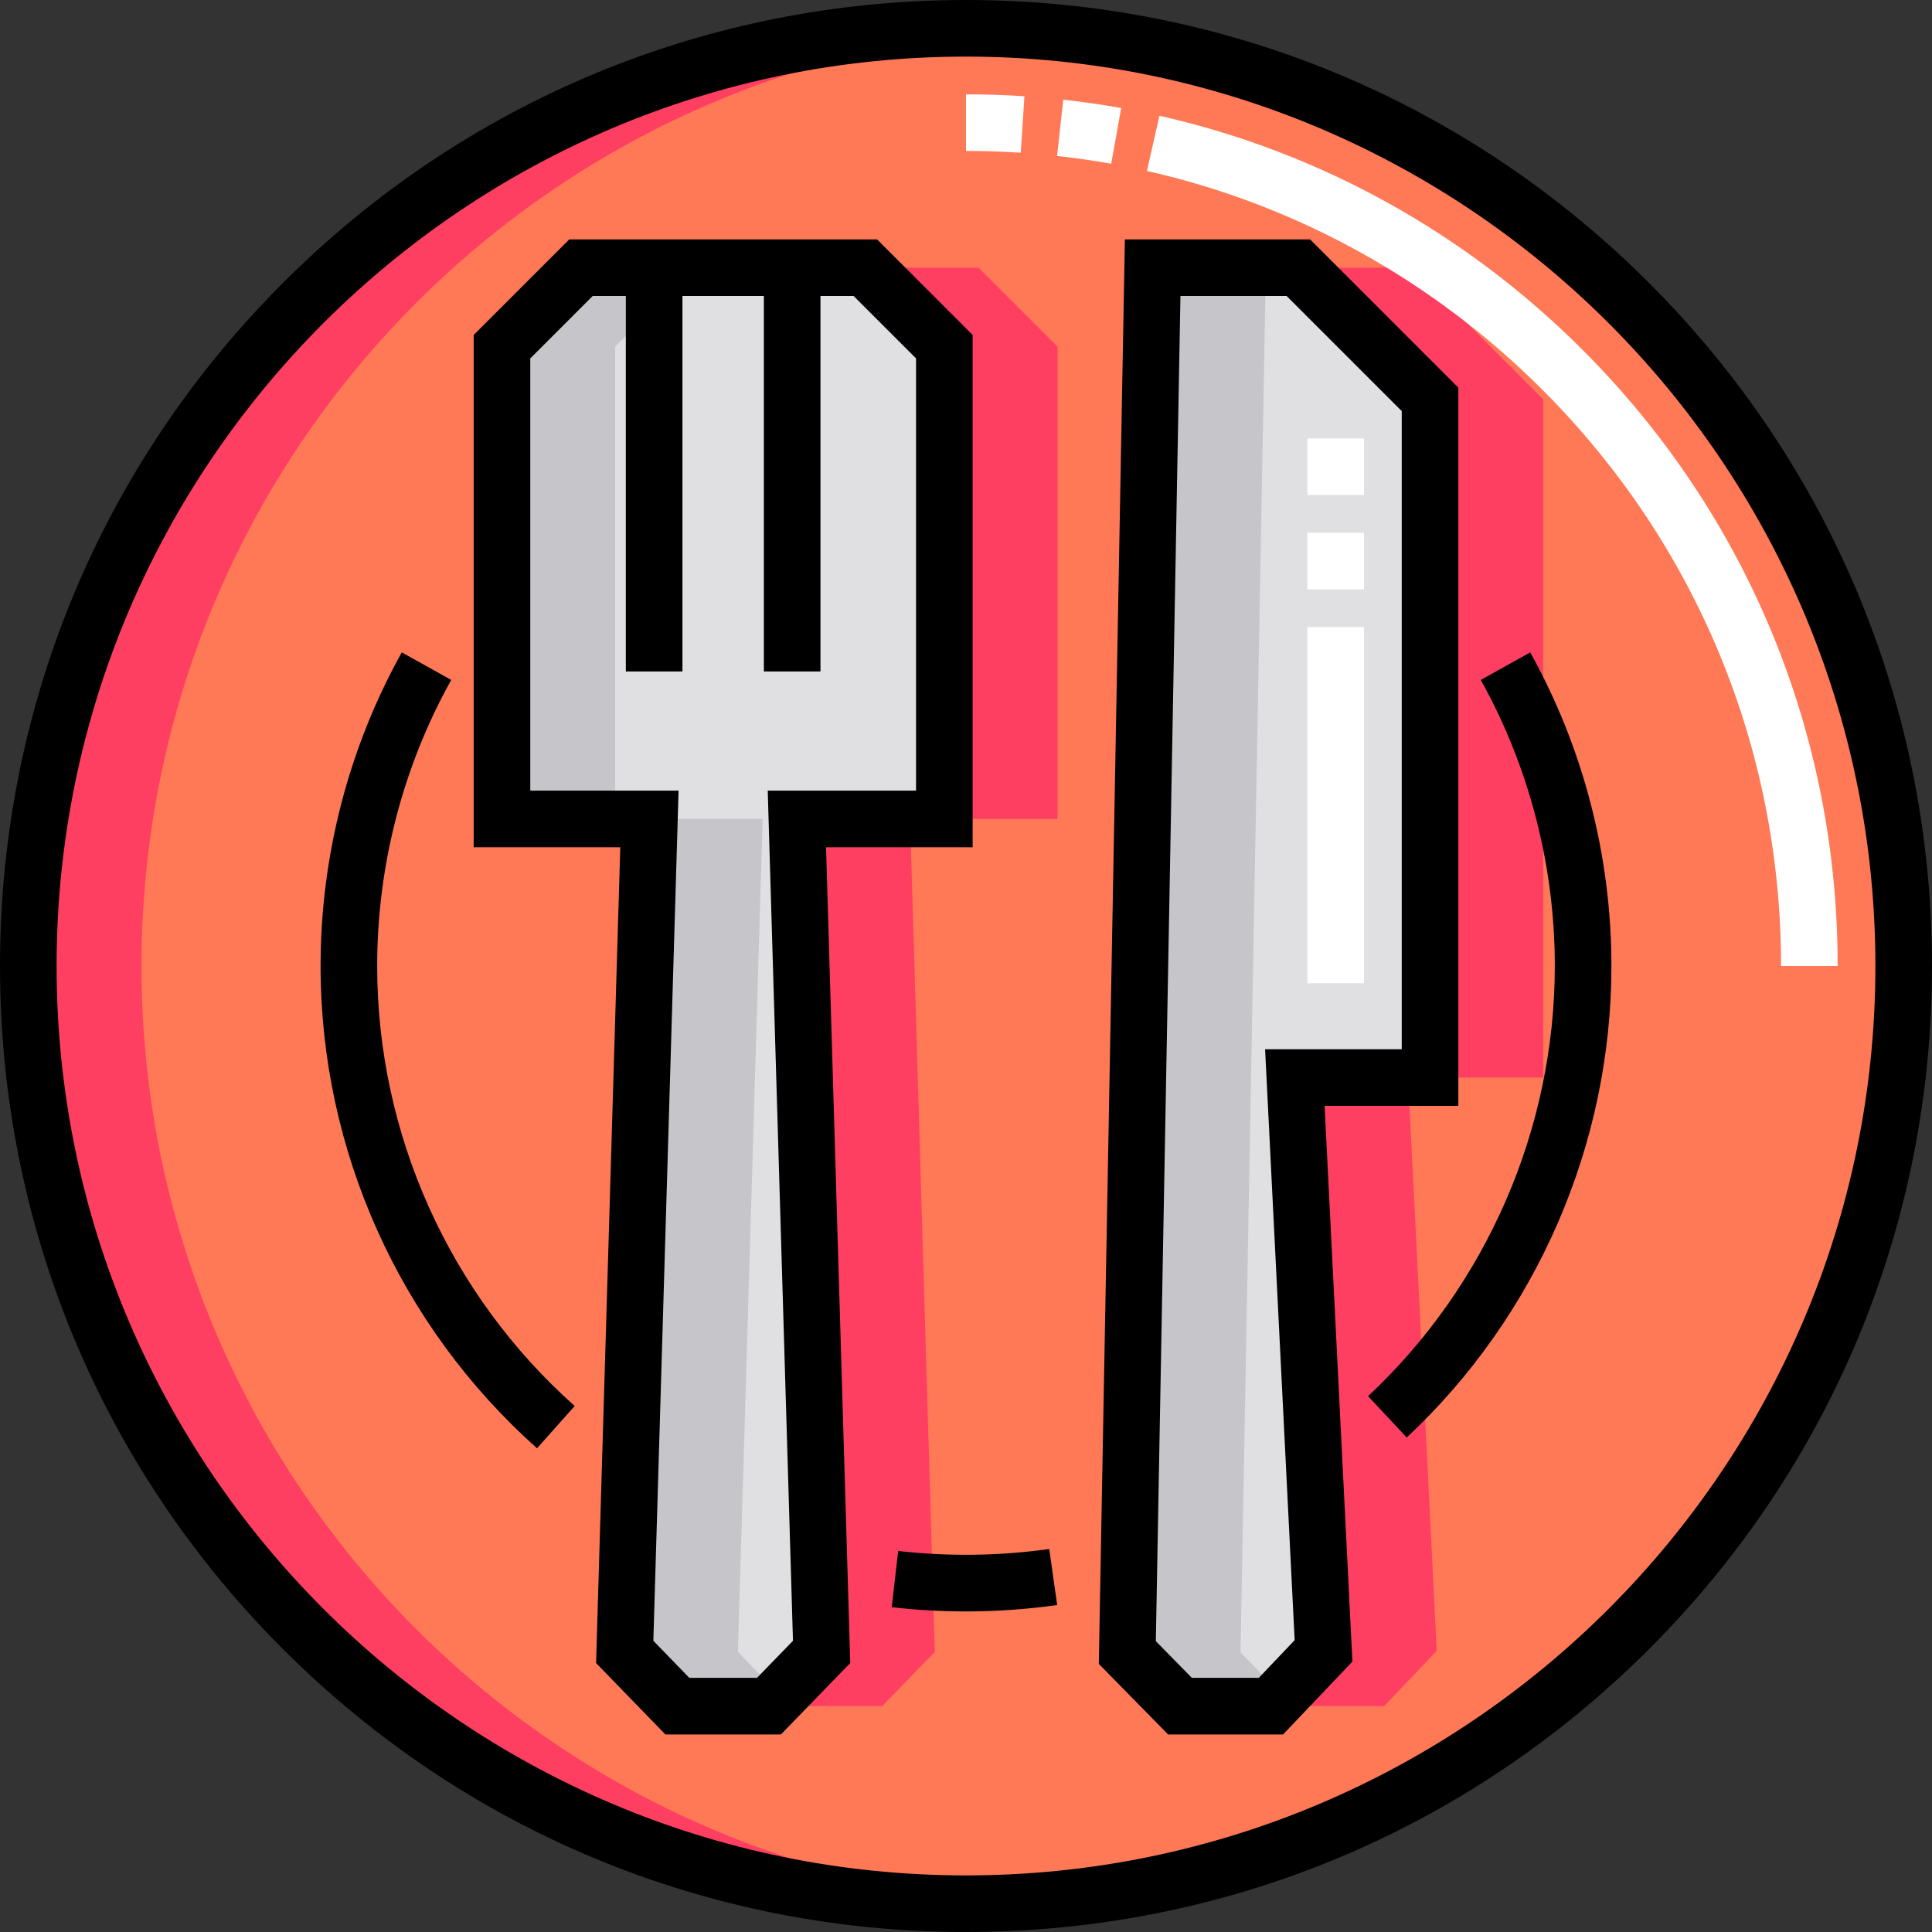 <svg viewBox="0 0 512 512" xmlns="http://www.w3.org/2000/svg"><rect x="0" y="0" width="512" height="512" fill="#333333" stroke="none"/><path d="m504.5 256c0 137.242-111.258 248.5-248.5 248.5s-248.5-111.258-248.5-248.5 111.258-248.5 248.5-248.5 248.5 111.258 248.5 248.5zm0 0" fill="#ff7956"/><path d="m239.934 177.945v-107h-36.578v107-107h-19.395c-8.176 8.176-12.758 12.758-20.934 20.934v125.145h39.078l-6.551 220.754c5.48 5.648 8.465 8.727 13.949 14.371h24.281c5.48-5.645 8.469-8.723 13.949-14.371l-6.551-220.754h39.078v-125.145c-8.176-8.176-12.762-12.758-20.938-20.934h-19.391zm0 0" fill="#ff3f62"/><path d="m335.469 70.945-6.719 366.988c5.473 5.574 8.484 8.641 13.953 14.215h24.105c5.504-5.785 8.438-8.871 13.941-14.656l-7.598-151.926h35.82v-179.73c-13.625-13.625-21.262-21.266-34.891-34.891zm0 0" fill="#ff3f62"/><path d="m209.934 177.945v-107h-36.578v107-107h-19.395c-8.176 8.176-12.758 12.758-20.934 20.934v125.145h39.078l-6.551 220.754c5.48 5.648 8.465 8.727 13.949 14.371h24.281c5.48-5.645 8.469-8.723 13.949-14.371l-6.551-220.754h39.078v-125.145c-8.176-8.176-12.762-12.758-20.938-20.934h-19.391zm0 0" fill="#e0e0e2"/><path d="m305.469 70.945-6.719 366.988c5.473 5.574 8.484 8.641 13.953 14.215h24.105c5.504-5.785 8.438-8.871 13.941-14.656l-7.598-151.926h35.82v-179.73c-13.625-13.625-21.262-21.266-34.891-34.891zm0 0" fill="#e0e0e2"/><path d="m37.5 256c0-132.207 103.242-240.301 233.5-248.055-4.961-.297-9.965-.445-15-.445-137.242 0-248.5 111.258-248.5 248.5s111.258 248.5 248.5 248.5c5.035 0 10.039-.148 15-.445-130.258-7.754-233.5-115.848-233.5-248.055zm0 0" fill="#ff3f62"/><g fill="#c6c5ca"><path d="m183.961 70.945h-30c-8.176 8.176-12.758 12.758-20.934 20.934v125.145h30v-125.145zm0 0"/><path d="m195.555 437.777 6.551-220.754h-30l-6.551 220.754c5.48 5.648 8.469 8.723 13.949 14.371h24.281c1.027-1.062 1.973-2.031 2.859-2.945-3.832-3.949-6.641-6.84-11.09-11.426zm0 0"/><path d="m328.75 437.934 6.719-366.988h-30l-6.719 366.988c5.473 5.574 8.484 8.641 13.953 14.215h24.105c1.051-1.102 2.004-2.109 2.902-3.051-3.766-3.832-6.57-6.691-10.961-11.164zm0 0"/></g><path d="m437.02 74.98c-48.352-48.352-112.641-74.98-181.02-74.98s-132.668 26.629-181.02 74.98c-48.352 48.352-74.98 112.641-74.98 181.02s26.629 132.668 74.98 181.02c48.352 48.352 112.641 74.98 181.02 74.98s132.668-26.629 181.02-74.98c48.352-48.352 74.98-112.641 74.98-181.02s-26.629-132.668-74.98-181.02zm-181.02 422.02c-132.887 0-241-108.113-241-241s108.113-241 241-241 241 108.113 241 241-108.113 241-241 241zm0 0"/><path d="m257.762 224.523v-135.75l-25.328-25.328h-81.578l-25.328 25.328v135.75h38.852l-6.414 216.203 18.367 18.922h30.625l18.367-18.926-6.414-216.199zm-57.148 220.125h-17.938l-9.531-9.82 6.684-225.305h-39.301v-114.539l16.539-16.539h8.785v99.5h15v-99.5h21.582v99.5h15v-99.5h8.785l16.543 16.539v114.539h-39.305l6.688 225.305zm0 0"/><path d="m386.473 293.066v-190.336l-39.285-39.285h-49.082l-6.91 377.5 18.363 18.703h30.469l18.375-19.316-7.367-147.266zm-52.879 151.582h-17.742l-9.543-9.723 6.523-356.48h28.145l30.496 30.496v169.129h-36.207l7.832 156.586zm0 0"/><path d="m238.023 411.02-1.707 14.902c6.488.742 13.113 1.121 19.684 1.121 8.082 0 16.211-.57 24.164-1.695l-2.102-14.852c-13.16 1.863-26.828 2.039-40.039.523zm0 0"/><path d="m99.957 256c0-26.551 6.785-52.766 19.621-75.812l-13.105-7.301c-14.074 25.273-21.516 54.016-21.516 83.113 0 48.773 20.91 95.355 57.367 127.805l9.977-11.203c-33.266-29.605-52.344-72.105-52.344-116.602zm0 0"/><path d="m405.523 172.887-13.102 7.301c12.836 23.047 19.621 49.262 19.621 75.812 0 43.039-18.039 84.59-49.492 114.004l10.242 10.953c34.477-32.234 54.25-77.781 54.25-124.957 0-29.098-7.441-57.84-21.52-83.113zm0 0"/><path d="m487 256h-15c0-57.695-22.469-111.938-63.266-152.734-28.996-28.996-65.227-49.039-104.777-57.957l3.301-14.633c42.32 9.543 81.082 30.977 112.086 61.98 43.629 43.633 67.656 101.641 67.656 163.344zm-192.516-212.605c-4.727-.844-9.555-1.539-14.348-2.07l1.645-14.91c5.125.566 10.285 1.312 15.344 2.215zm-23.98-2.918c-4.793-.316-9.672-.477-14.504-.477v-15c5.16 0 10.371.172 15.488.508zm0 0" fill="#fff"/><path d="m361.473 260.566h-15v-94.375h15zm0-104.375h-15v-15h15zm0-25h-15v-15h15zm0 0" fill="#fff"/></svg>